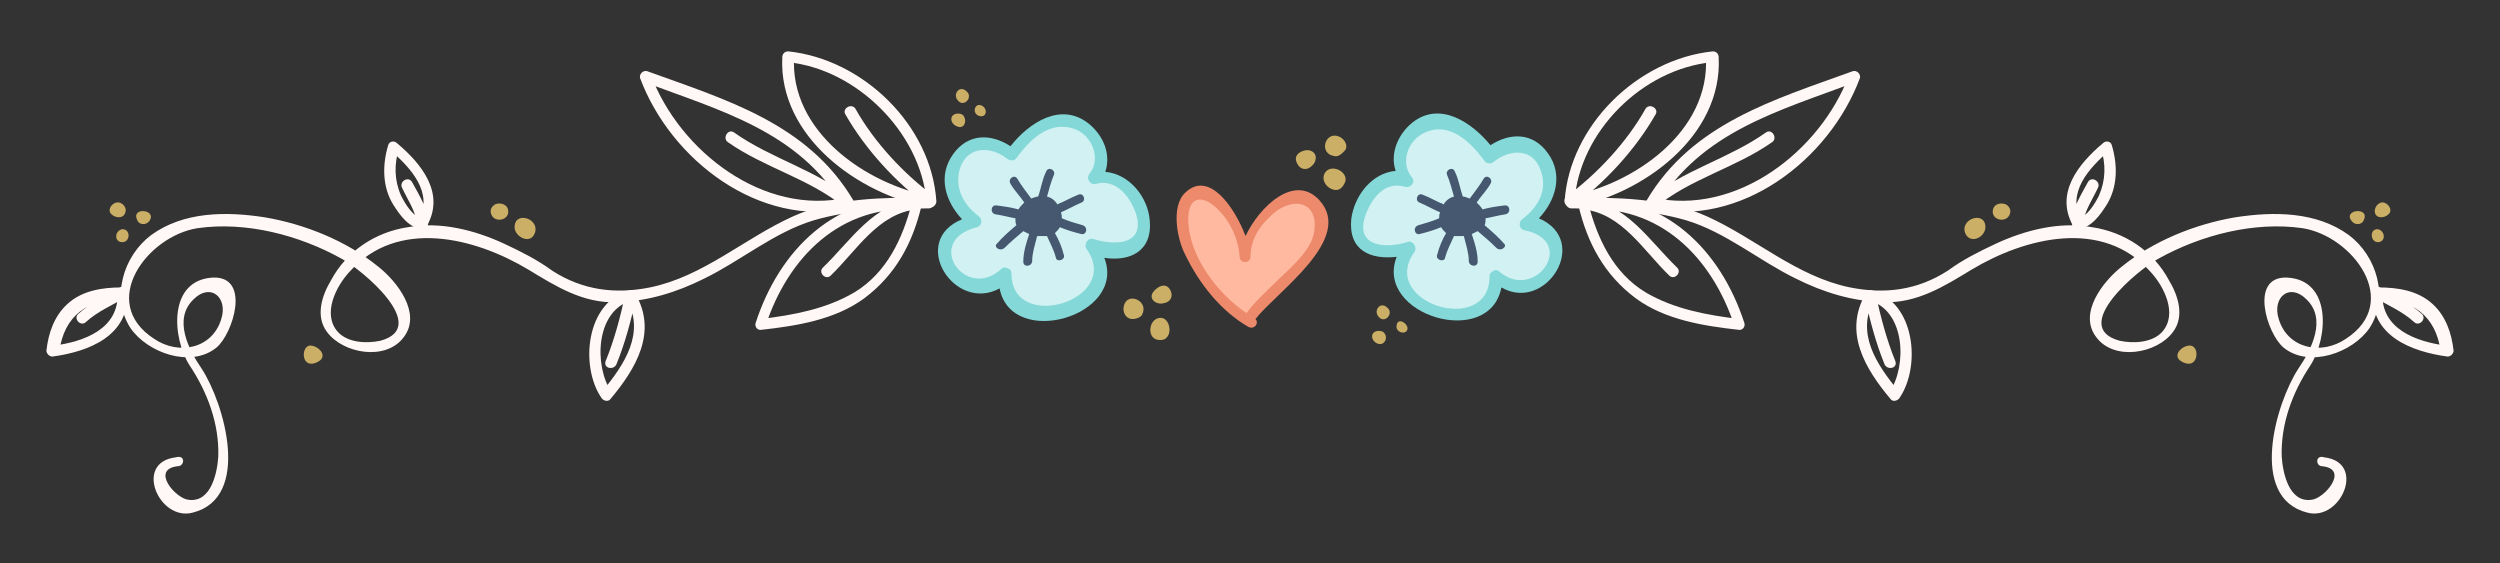 <?xml version="1.0" encoding="utf-8"?>
<!-- Generator: Adobe Illustrator 21.1.0, SVG Export Plug-In . SVG Version: 6.00 Build 0)  -->
<svg version="1.1" id="Layer_1" xmlns="http://www.w3.org/2000/svg" xmlns:xlink="http://www.w3.org/1999/xlink" x="0px" y="0px"
	 viewBox="0 0 253.1 57" style="enable-background:new 0 0 253.1 57;" xml:space="preserve">
<rect x="0" y="0" width="253.1" height="57" fill="#333333" stroke="none"/>
<style type="text/css">
	.st0{fill:#84D8D8;}
	.st1{fill:#D1F1F2;}
	.st2{fill:#455870;}
	.st3{fill:#ED8A6B;}
	.st4{fill:#FFF8F6;}
	.st5{fill:#CCAF66;}
	.st6{fill:#FFB9A0;}
</style>
<g>
	<g>
		<g>
			<g>
				<path class="st0" d="M155.8,22.1c1.7-1.8,2.5-4.4,0.9-6.6c-1.5-2.1-3.8-2.1-5.8-0.8c-1.9-2.3-5.1-4.5-7.9-2.3
					c-1.5,1.2-2.3,3.2-1.7,4.9c-2.4,0.2-4.2,2.5-4.5,4.9c-0.3,3.2,2,4.1,4.6,3.8c-2.3,5.9,9.4,9.4,10.6,3.1
					C156.5,31.7,161.1,24.4,155.8,22.1z"/>
			</g>
		</g>
		<path class="st1" d="M151.8,27.5c-0.2-0.2-0.5-0.2-0.7,0c-0.2,0.1-0.3,0.2-0.3,0.5c0,6.1-11.3,2.7-7.6-2.5c0.3-0.4-0.1-1.2-0.7-1
			c-2.2,0.7-5.3,0.5-4.3-2.6c0.6-1.7,1.9-3.6,4-3c0.6,0.2,1.2-0.5,0.7-1c-1.2-1.5-0.3-3.8,1.4-4.5c2.5-1.1,4.6,1,6,2.9
			c0.2,0.3,0.7,0.3,0.9,0.1c1.6-1.3,4-1.5,4.8,0.9c0.7,2-0.3,3.7-1.9,4.9c-0.4,0.3-0.3,1,0.2,1.1C159.8,24.4,155.4,30.6,151.8,27.5z
			"/>
		<g>
			<path class="st2" d="M151.5,25.1c-0.6-0.6-1.3-1.2-1.9-1.7c-0.2,0.1-0.4,0.2-0.6,0.3c0.3,0.9,0.6,1.8,0.6,2.8
				c0,0.6-0.9,0.5-0.9-0.1c0-0.8-0.3-1.7-0.5-2.5c-0.3,0-0.7,0-1,0c-0.3,0.7-0.7,1.4-0.9,2.2c-0.1,0.5-1,0.2-0.8-0.3
				c0.2-0.8,0.5-1.5,0.9-2.2c-0.2-0.2-0.4-0.4-0.5-0.6c-0.7,0.3-1.4,0.5-2.2,0.7c-0.5,0.1-0.7-0.7-0.1-0.9c0.7-0.2,1.4-0.4,2.1-0.7
				c0-0.2,0-0.4,0.1-0.6c-0.7-0.3-1.4-0.7-2.1-1c-0.5-0.2-0.2-1,0.3-0.8c0.8,0.3,1.4,0.7,2.2,1c0,0,0,0,0-0.1c0.3-0.4,0.6-0.6,1-0.7
				c-0.2-0.7-0.4-1.5-0.7-2.2c-0.2-0.5,0.6-0.9,0.8-0.3c0.4,0.8,0.5,1.7,0.8,2.5c0.2,0,0.4,0.1,0.7,0.2c0.5-0.7,1-1.3,1.4-2
				c0.3-0.5,1,0,0.7,0.5c-0.4,0.7-1,1.3-1.4,1.9c0.2,0.2,0.4,0.4,0.6,0.7c0.7-0.2,1.4-0.3,2.2-0.4c0.6-0.1,0.7,0.8,0.1,0.9
				c-0.7,0.1-1.4,0.3-2,0.4c0,0.2,0,0.5-0.1,0.7c0.7,0.6,1.4,1.2,2,1.9C152.6,25,151.9,25.5,151.5,25.1z"/>
		</g>
	</g>
	<path class="st3" d="M133.6,20.3c-2.5-2.8-6.1,0.6-7.5,3.6c-1.1-2.9-3.7-6.7-6.1-4.4c-1.5,1.4-0.8,4.8,0,6.3
		c1.4,2.9,3.6,5.7,6.4,7.3c0.6,0.3,1.1-0.4,0.7-0.8C129.3,29.5,137.1,24.2,133.6,20.3z"/>
	<g>
		<path class="st4" d="M159.1,21c7.2-1.3,15.3-7.2,14.9-15.2c0-0.3-0.2-0.6-0.6-0.6c-7.6,0.8-14.5,7.5-15,15.2
			c0,0.4,0.5,0.7,0.8,0.5c3.3-2.4,6.4-5.8,8.4-9.3c0.4-0.6-0.6-1.2-1-0.6c-1.9,3.4-4.9,6.6-8,8.9c0.3,0.2,0.6,0.3,0.8,0.5
			c0.5-7.1,6.9-13.4,13.9-14.1c-0.2-0.2-0.4-0.4-0.6-0.6c0.5,7.6-7.3,13-14,14.2C158.1,20,158.4,21.1,159.1,21L159.1,21z"/>
	</g>
	<g>
		<path class="st4" d="M160.3,21.2c7.7-0.5,13,4.8,15.3,11.8c0.2-0.2,0.4-0.5,0.5-0.7c-3.3-0.4-6.6-1-9.5-2.7c-3.3-2-4.9-5.5-5.8-9
			C160.7,20.7,160.5,20.9,160.3,21.2c3.9,0.4,6.1,4.2,8.7,6.7c0.5,0.5,1.3-0.3,0.8-0.8c-2.9-2.8-5.1-6.5-9.5-7
			c-0.4,0-0.6,0.4-0.5,0.7c0.9,3.8,2.6,7,5.8,9.4c3,2.2,6.9,2.8,10.5,3.2c0.4,0,0.6-0.4,0.5-0.7c-2.4-7.4-8.1-13.1-16.3-12.6
			C159.6,20.1,159.6,21.2,160.3,21.2L160.3,21.2z"/>
	</g>
	<g>
		<path class="st4" d="M167.1,21.1c9.1,2,18.1-4.9,21.2-13.2c0.1-0.4-0.3-0.8-0.7-0.7c-8,2.9-16.3,5.3-20.9,13.1
			c-0.3,0.6,0.4,1.1,0.9,0.7c3.5-2.9,8.1-4,11.8-6.6c0.6-0.4,0-1.4-0.6-1c-3.8,2.7-8.4,3.8-12,6.8c0.3,0.2,0.6,0.4,0.9,0.7
			c4.5-7.6,12.5-9.7,20.2-12.6c-0.2-0.2-0.5-0.5-0.7-0.7c-2.9,7.7-11.4,14.3-19.9,12.4C166.7,19.9,166.4,21,167.1,21.1L167.1,21.1z"
			/>
	</g>
	<g>
		<path class="st4" d="M235.1,47.2c2.8,0.3,0.2,3.3-1.1,3.4c-2.3,0.3-2.9-2.8-3-4.4c-0.1-3.3,1.1-6.5,2.9-9.2
			c1.8-2.8,2.2-8.7-2.4-8.9c-3.8-0.1-2,5.7-0.3,7.1c2.6,2.1,7,0.5,8.7-2c2-3.1,0.7-7.3-2.1-9.4c-3.3-2.4-7.6-2.4-11.5-1.8
			c-4.1,0.7-8.3,2.4-11.5,5c-1.9,1.5-4.4,4.7-2.6,7.1c1.8,2.5,6.2,1.7,7.8-0.5c1.2-1.6,0.5-3.7-0.4-5.2c-1.6-3-4.5-4.9-7.8-5.4
			c-3.3-0.6-6.8,0.3-9.8,1.7c-1.7,0.8-3.3,1.6-4.8,2.7c-3.1,2-6.4,2.4-9.9,1.7c-5.4-1.1-9.6-5-14.5-7.2c-4.2-1.9-9.2-1.9-13.7-1.9
			c-0.7,0-0.7,1.1,0,1.1c3.9,0,7.8,0.1,11.6,1.2c4,1.2,7.4,4.1,11.1,5.9c2.8,1.4,5.7,2.3,8.9,2.4c3.4,0.1,6.1-1.6,8.9-3.3
			c5.5-3.3,13.3-5.2,18.1,0.2c1.4,1.5,2.8,4.3,1.2,6.1c-1,1.1-2.9,1.2-4.3,0.9c-5.2-1.4,2-7.3,3.9-8.3c4.3-2.4,9.7-3.8,14.6-3.1
			c5.1,0.8,10.1,7.5,4.4,11.2c-2.5,1.7-5.9,1-6.8-2c-0.7-2.2,1.1-3.7,2.8-2c2.1,2,0.5,5.1-0.8,7c-2.3,3.5-5.1,13.1,0.9,14.6
			c3.4,0.9,6-5.1,1.7-5.6C234.4,46,234.4,47.2,235.1,47.2L235.1,47.2z"/>
	</g>
	<g>
		<path class="st4" d="M210.3,23.2c1.4-0.1,2.3-1.4,3-2.5c1.1-1.8,1.1-4,0.5-6c-0.1-0.4-0.6-0.5-0.9-0.2c-2.5,2.1-4.9,5.1-3,8.4
			c0.3,0.5,1,0.2,1-0.3c0.1-1.2,1-2.5,1.5-3.6c0.3-0.6-0.6-1.2-1-0.6c-0.7,1.3-1.6,2.7-1.7,4.2c0.3-0.1,0.7-0.2,1-0.3
			c-1.5-2.8,0.8-5.3,2.9-7.1c-0.3-0.1-0.6-0.2-0.9-0.2c0.5,1.6,0.5,3.2-0.2,4.8c-0.4,0.8-1.2,2.2-2.2,2.3
			C209.6,22.2,209.6,23.3,210.3,23.2L210.3,23.2z"/>
	</g>
	<g>
		<path class="st4" d="M240.6,30.2c3.6,0.1,6,1.7,6.5,5.4c0.2-0.2,0.4-0.4,0.6-0.6c-3.1-0.4-6.7-1.7-6.5-5.4
			c-0.3,0.2-0.6,0.3-0.8,0.5c1.3,0.8,2.8,1.4,4,2.5c0.5,0.5,1.3-0.3,0.8-0.8c-1.2-1.1-2.8-1.8-4.2-2.7c-0.4-0.2-0.8,0.1-0.8,0.5
			c-0.2,4.4,3.9,6,7.6,6.5c0.3,0,0.6-0.3,0.6-0.6c-0.2-1.8-0.8-3.5-2.1-4.7c-1.5-1.4-3.6-1.7-5.5-1.7
			C239.9,29.1,239.9,30.2,240.6,30.2L240.6,30.2z"/>
	</g>
	<g>
		<path class="st4" d="M189.2,30.4c3.7,1,3.9,6.6,2.1,9.3c0.3,0,0.6-0.1,0.9-0.1c-2.2-2.7-4.4-5.9-2.4-9.4c-0.3,0-0.7-0.1-1-0.1
			c0.5,2.3,1.1,4.6,2,6.8c0.3,0.6,1.3,0.4,1.1-0.3c-0.9-2.2-1.5-4.5-2-6.8c-0.1-0.5-0.8-0.5-1-0.1c-2.3,3.9-0.1,7.6,2.5,10.7
			c0.2,0.3,0.7,0.2,0.9-0.1c2.2-3.2,1.6-9.7-2.8-10.9C188.8,29.2,188.5,30.3,189.2,30.4L189.2,30.4z"/>
	</g>
	<g>
		<path class="st5" d="M135.1,15.8c-1.6-0.2-1-2.5,0.4-2c0.6,0.2,1.1,1,0.6,1.5C135.8,15.6,135.5,15.9,135.1,15.8z"/>
		<path class="st5" d="M135,19.2c0.4,0.1,0.8,0,1.1-0.6c0.6-1-1-2-1.8-1.3C133.6,18,134.2,19,135,19.2z"/>
		<path class="st5" d="M132.8,16.8c-0.5,0.5-1.2,0.4-1.5-0.3c-0.4-0.8,0.4-1.3,1.1-1.3C133.4,15.3,133.4,16.3,132.8,16.8z"/>
		<path class="st5" d="M199,23.7c-0.7-1.5,1.9-2.4,2-0.8C201.1,23.9,199.6,24.8,199,23.7z"/>
		<path class="st5" d="M203.1,20.7c0.3,0.2,0.5,0.5,0.4,0.9c-0.3,1.1-2.1,0.7-1.7-0.5C202,20.6,202.6,20.5,203.1,20.7z"/>
		<path class="st5" d="M221.5,35c-0.6,0.1-1.4,0.8-0.9,1.4c0.3,0.3,1,0.6,1.4,0.3C222.6,36.3,222.5,34.8,221.5,35z"/>
		<path class="st5" d="M238.1,22.4c0.3,0.4,1,0.4,1.2-0.1C240,20.9,237.1,21.2,238.1,22.4z"/>
		<path class="st5" d="M240.9,24.5c0.7-0.2,0.5-1.2-0.2-1.3C239.8,23.2,240,24.7,240.9,24.5z"/>
		<path class="st5" d="M241.3,20.5c0.5,0.1,0.9,0.7,0.6,1.1c-0.3,0.4-1.1,0.6-1.4,0.1C240.2,21.1,240.8,20.4,241.3,20.5z"/>
		<path class="st5" d="M142.5,33.2c0,0.8-1.3,0.5-1.1-0.3C141.5,32.2,142.4,32.6,142.5,33.2z"/>
		<path class="st5" d="M140.4,31.1c-0.7-0.6-1.4,0.4-0.8,1C140.2,32.8,141.2,31.7,140.4,31.1z"/>
		<path class="st5" d="M140.2,33.8c-0.1-0.2-0.3-0.3-0.6-0.3c-0.9,0-0.9,1-0.1,1.3C140.2,35,140.5,34.2,140.2,33.8z"/>
	</g>
	<g>
		<g>
			<g>
				<path class="st0" d="M101.2,29.2c1.2,6.2,12.9,2.8,10.6-3.1c2.5,0.4,4.9-0.6,4.6-3.8c-0.2-2.4-2.1-4.7-4.5-4.9
					c0.6-1.8-0.2-3.7-1.7-4.9c-2.8-2.2-6-0.1-7.9,2.3c-2-1.3-4.3-1.3-5.8,0.8c-1.6,2.2-0.8,4.8,0.9,6.6
					C92,24.4,96.6,31.7,101.2,29.2z"/>
			</g>
		</g>
		<path class="st1" d="M98.9,23c0.5-0.1,0.6-0.8,0.2-1.1c-1.6-1.2-2.5-2.9-1.9-4.9c0.8-2.3,3.2-2.2,4.8-0.9c0.3,0.2,0.7,0.2,0.9-0.1
			c1.4-1.9,3.4-3.9,6-2.9c1.7,0.7,2.6,3,1.4,4.5c-0.4,0.5,0.1,1.2,0.7,1c2-0.5,3.4,1.3,4,3c1,3.2-2.1,3.3-4.3,2.6
			c-0.6-0.2-1,0.6-0.7,1c3.7,5.2-7.6,8.6-7.6,2.5c0-0.3-0.1-0.4-0.3-0.5c-0.2-0.1-0.5-0.2-0.7,0C97.8,30.6,93.4,24.4,98.9,23z"/>
		<g>
			<path class="st2" d="M101.7,25.1c0.6-0.6,1.3-1.2,1.9-1.7c0.2,0.1,0.4,0.2,0.6,0.3c-0.3,0.9-0.6,1.8-0.6,2.8
				c0,0.6,0.9,0.5,0.9-0.1c0-0.8,0.3-1.7,0.5-2.5c0.3,0,0.7,0,1,0c0.3,0.7,0.7,1.4,0.9,2.2c0.1,0.5,1,0.2,0.8-0.3
				c-0.2-0.8-0.5-1.5-0.9-2.2c0.2-0.2,0.4-0.4,0.5-0.6c0.7,0.3,1.4,0.5,2.2,0.7c0.5,0.1,0.7-0.7,0.1-0.9c-0.7-0.2-1.4-0.4-2.1-0.7
				c0-0.2,0-0.4-0.1-0.6c0.7-0.3,1.4-0.7,2.1-1c0.5-0.2,0.2-1-0.3-0.8c-0.8,0.3-1.4,0.7-2.2,1c0,0,0,0,0-0.1c-0.3-0.4-0.6-0.6-1-0.7
				c0.2-0.7,0.4-1.5,0.7-2.2c0.2-0.5-0.6-0.9-0.8-0.3c-0.4,0.8-0.5,1.7-0.8,2.5c-0.2,0-0.4,0.1-0.7,0.2c-0.5-0.7-1-1.3-1.4-2
				c-0.3-0.5-1,0-0.7,0.5c0.4,0.7,1,1.3,1.4,1.9c-0.2,0.2-0.4,0.4-0.6,0.7c-0.7-0.2-1.4-0.3-2.2-0.4c-0.6-0.1-0.7,0.8-0.1,0.9
				c0.7,0.1,1.4,0.3,2,0.4c0,0.2,0,0.5,0.1,0.7c-0.7,0.6-1.4,1.2-2,1.9C100.6,25,101.2,25.5,101.7,25.1z"/>
		</g>
	</g>
	<g>
		<path class="st4" d="M94.1,21c-7.2-1.3-15.3-7.2-14.9-15.2c0-0.3,0.2-0.6,0.6-0.6c7.6,0.8,14.5,7.5,15,15.2c0,0.4-0.5,0.7-0.8,0.5
			c-3.3-2.4-6.4-5.8-8.4-9.3c-0.4-0.6,0.6-1.2,1-0.6c1.9,3.4,4.9,6.6,8,8.9c-0.3,0.2-0.6,0.3-0.8,0.5c-0.6-7-7.1-13.4-14-14.1
			c0.2-0.2,0.4-0.4,0.6-0.6c-0.5,7.6,7.3,13,14,14.2C95.1,20,94.8,21.1,94.1,21L94.1,21z"/>
	</g>
	<g>
		<path class="st4" d="M92.8,21.2c-7.7-0.5-13,4.8-15.3,11.8c-0.2-0.2-0.4-0.5-0.5-0.7c3.3-0.4,6.6-1,9.5-2.7c3.3-2,4.9-5.5,5.8-9
			C92.5,20.7,92.6,20.9,92.8,21.2c-3.9,0.4-6.1,4.2-8.7,6.7c-0.5,0.5-1.3-0.3-0.8-0.8c2.9-2.8,5.1-6.5,9.5-7c0.4,0,0.6,0.4,0.5,0.7
			c-0.9,3.8-2.6,7-5.8,9.4c-3,2.2-6.9,2.8-10.5,3.2c-0.4,0-0.6-0.4-0.5-0.7c2.4-7.4,8.1-13.1,16.3-12.6
			C93.5,20.1,93.5,21.2,92.8,21.2L92.8,21.2z"/>
	</g>
	<g>
		<path class="st4" d="M86,21.1c-9.1,2-18.1-4.9-21.2-13.2c-0.1-0.4,0.3-0.8,0.7-0.7c8,2.9,16.3,5.3,20.9,13.1
			c0.3,0.6-0.4,1.1-0.9,0.7c-3.5-2.9-8.1-4-11.8-6.6c-0.6-0.4,0-1.4,0.6-1c3.8,2.7,8.4,3.8,12,6.8c-0.3,0.2-0.6,0.4-0.9,0.7
			c-4.5-7.6-12.5-9.7-20.2-12.6c0.2-0.2,0.5-0.5,0.7-0.7c2.9,7.7,11.4,14.3,19.9,12.4C86.4,19.9,86.7,21,86,21.1L86,21.1z"/>
	</g>
	<g>
		<path class="st4" d="M18,47.2c-2.8,0.3-0.2,3.3,1.1,3.4c2.3,0.3,2.9-2.8,3-4.4c0.1-3.3-1.1-6.5-2.9-9.2c-1.8-2.8-2.2-8.7,2.4-8.9
			c3.8-0.1,2,5.7,0.3,7.1c-2.6,2.1-7,0.5-8.7-2c-2-3.1-0.7-7.3,2.1-9.4c3.3-2.4,7.6-2.4,11.5-1.8c4.1,0.7,8.3,2.4,11.5,5
			c1.9,1.5,4.4,4.7,2.6,7.1c-1.8,2.5-6.2,1.7-7.8-0.5c-1.2-1.6-0.5-3.7,0.4-5.2c1.6-3,4.5-4.9,7.8-5.4c3.3-0.6,6.8,0.3,9.8,1.7
			c1.7,0.8,3.3,1.6,4.8,2.7c3.1,2,6.4,2.4,9.9,1.7c5.4-1.1,9.6-5,14.5-7.2C84.5,20,89.5,20,94,20c0.7,0,0.7,1.1,0,1.1
			c-3.9,0-7.8,0.1-11.6,1.2c-4,1.2-7.4,4.1-11.1,5.9c-2.8,1.4-5.7,2.3-8.9,2.4c-3.4,0.1-6.1-1.6-8.9-3.3C48,24,40.2,22.1,35.4,27.5
			c-1.4,1.5-2.8,4.3-1.2,6.1c1,1.1,2.9,1.2,4.3,0.9c5.2-1.4-2-7.3-3.9-8.3c-4.3-2.4-9.7-3.8-14.6-3.1c-5.1,0.8-10.1,7.5-4.4,11.2
			c2.5,1.7,5.9,1,6.8-2c0.7-2.2-1.1-3.7-2.8-2c-2.1,2-0.5,5.1,0.8,7c2.3,3.5,5.1,13.1-0.9,14.6c-3.4,0.9-6-5.1-1.7-5.6
			C18.8,46,18.7,47.2,18,47.2L18,47.2z"/>
	</g>
	<g>
		<path class="st4" d="M42.8,23.2c-1.4-0.1-2.3-1.4-3-2.5c-1.1-1.8-1.1-4-0.5-6c0.1-0.4,0.6-0.5,0.9-0.2c2.5,2.1,4.9,5.1,3,8.4
			c-0.3,0.5-1,0.2-1-0.3c-0.1-1.2-1-2.5-1.5-3.6c-0.3-0.6,0.6-1.2,1-0.6c0.7,1.3,1.6,2.7,1.7,4.2c-0.3-0.1-0.7-0.2-1-0.3
			c1.5-2.8-0.8-5.3-2.9-7.1c0.3-0.1,0.6-0.2,0.9-0.2c-0.5,1.6-0.5,3.2,0.2,4.8c0.4,0.8,1.2,2.2,2.2,2.3
			C43.5,22.2,43.5,23.3,42.8,23.2L42.8,23.2z"/>
	</g>
	<g>
		<path class="st4" d="M12.5,30.2c-3.6,0.1-6,1.7-6.5,5.4c-0.2-0.2-0.4-0.4-0.6-0.6c3.1-0.4,6.7-1.7,6.5-5.4
			c0.3,0.2,0.6,0.3,0.8,0.5c-1.3,0.8-2.8,1.4-4,2.5c-0.5,0.5-1.3-0.3-0.8-0.8c1.2-1.1,2.8-1.8,4.2-2.7c0.4-0.2,0.8,0.1,0.8,0.5
			c0.2,4.4-3.9,6-7.6,6.5c-0.3,0-0.6-0.3-0.6-0.6c0.2-1.8,0.8-3.5,2.1-4.7c1.5-1.4,3.6-1.7,5.5-1.7C13.2,29.1,13.2,30.2,12.5,30.2
			L12.5,30.2z"/>
	</g>
	<g>
		<path class="st4" d="M64,30.4c-3.7,1-3.9,6.6-2.1,9.3c-0.3,0-0.6-0.1-0.9-0.1c2.2-2.7,4.4-5.9,2.4-9.4c0.3,0,0.7-0.1,1-0.1
			c-0.5,2.3-1.1,4.6-2,6.8c-0.3,0.6-1.3,0.4-1.1-0.3c0.9-2.2,1.5-4.5,2-6.8c0.1-0.5,0.8-0.5,1-0.1c2.3,3.9,0.1,7.6-2.5,10.7
			c-0.2,0.3-0.7,0.2-0.9-0.1c-2.2-3.2-1.6-9.7,2.8-10.9C64.4,29.2,64.6,30.3,64,30.4L64,30.4z"/>
	</g>
	<g>
		<path class="st5" d="M115.6,31.9c0.8-1.4-1.4-2.4-1.8-1c-0.2,0.6,0.1,1.4,0.9,1.4C114.9,32.3,115.4,32.2,115.6,31.9z"/>
		<path class="st5" d="M118.3,33.9c-0.2,0.4-0.5,0.6-1.1,0.5c-1.1-0.2-0.9-2,0.1-2.2C118.2,32,118.6,33.2,118.3,33.9z"/>
		<path class="st5" d="M117.8,30.7c0.7-0.1,1-0.7,0.7-1.3c-0.4-0.8-1.2-0.5-1.7,0.1C116.2,30.2,117,30.9,117.8,30.7z"/>
		<path class="st5" d="M54.1,23.7c0.7-1.5-1.9-2.4-2-0.8C52,23.9,53.6,24.8,54.1,23.7z"/>
		<path class="st5" d="M50.1,20.7c-0.3,0.2-0.5,0.5-0.4,0.9c0.3,1.1,2.1,0.7,1.7-0.5C51.2,20.6,50.5,20.5,50.1,20.7z"/>
		<path class="st5" d="M31.6,35c0.6,0.1,1.4,0.8,0.9,1.4c-0.3,0.3-1,0.6-1.4,0.3C30.5,36.3,30.7,34.8,31.6,35z"/>
		<path class="st5" d="M15.1,22.4c-0.3,0.4-1,0.4-1.2-0.1C13.2,20.9,16,21.2,15.1,22.4z"/>
		<path class="st5" d="M12.2,24.5c-0.7-0.2-0.5-1.2,0.2-1.3C13.3,23.2,13.2,24.7,12.2,24.5z"/>
		<path class="st5" d="M11.8,20.5c-0.5,0.1-0.9,0.7-0.6,1.1c0.3,0.4,1.1,0.6,1.4,0.1C13,21.1,12.4,20.4,11.8,20.5z"/>
		<path class="st5" d="M99.8,11.3c0,0.8-1.3,0.5-1.1-0.3C98.9,10.3,99.8,10.7,99.8,11.3z"/>
		<path class="st5" d="M97.8,9.2c-0.7-0.6-1.4,0.4-0.8,1C97.6,10.9,98.6,9.8,97.8,9.2z"/>
		<path class="st5" d="M97.6,11.8c-0.1-0.2-0.3-0.3-0.6-0.3c-0.9,0-0.9,1-0.1,1.3C97.6,13.1,97.9,12.3,97.6,11.8z"/>
	</g>
	<path class="st6" d="M133,23.7c-0.4,1.9-2.8,3.8-4.1,5.1c-0.9,0.9-1.9,1.8-2.7,2.9c-3-2-5.9-5.9-5.9-9.5c0-2.6,1.7-2.4,3.1-0.9
		c1.2,1.2,2,3,2.1,4.7c0,0.7,1.1,0.7,1.1,0c0-2,1.2-3.5,2.7-4.7C131.6,19.8,133.6,20.9,133,23.7z"/>
</g>
</svg>
